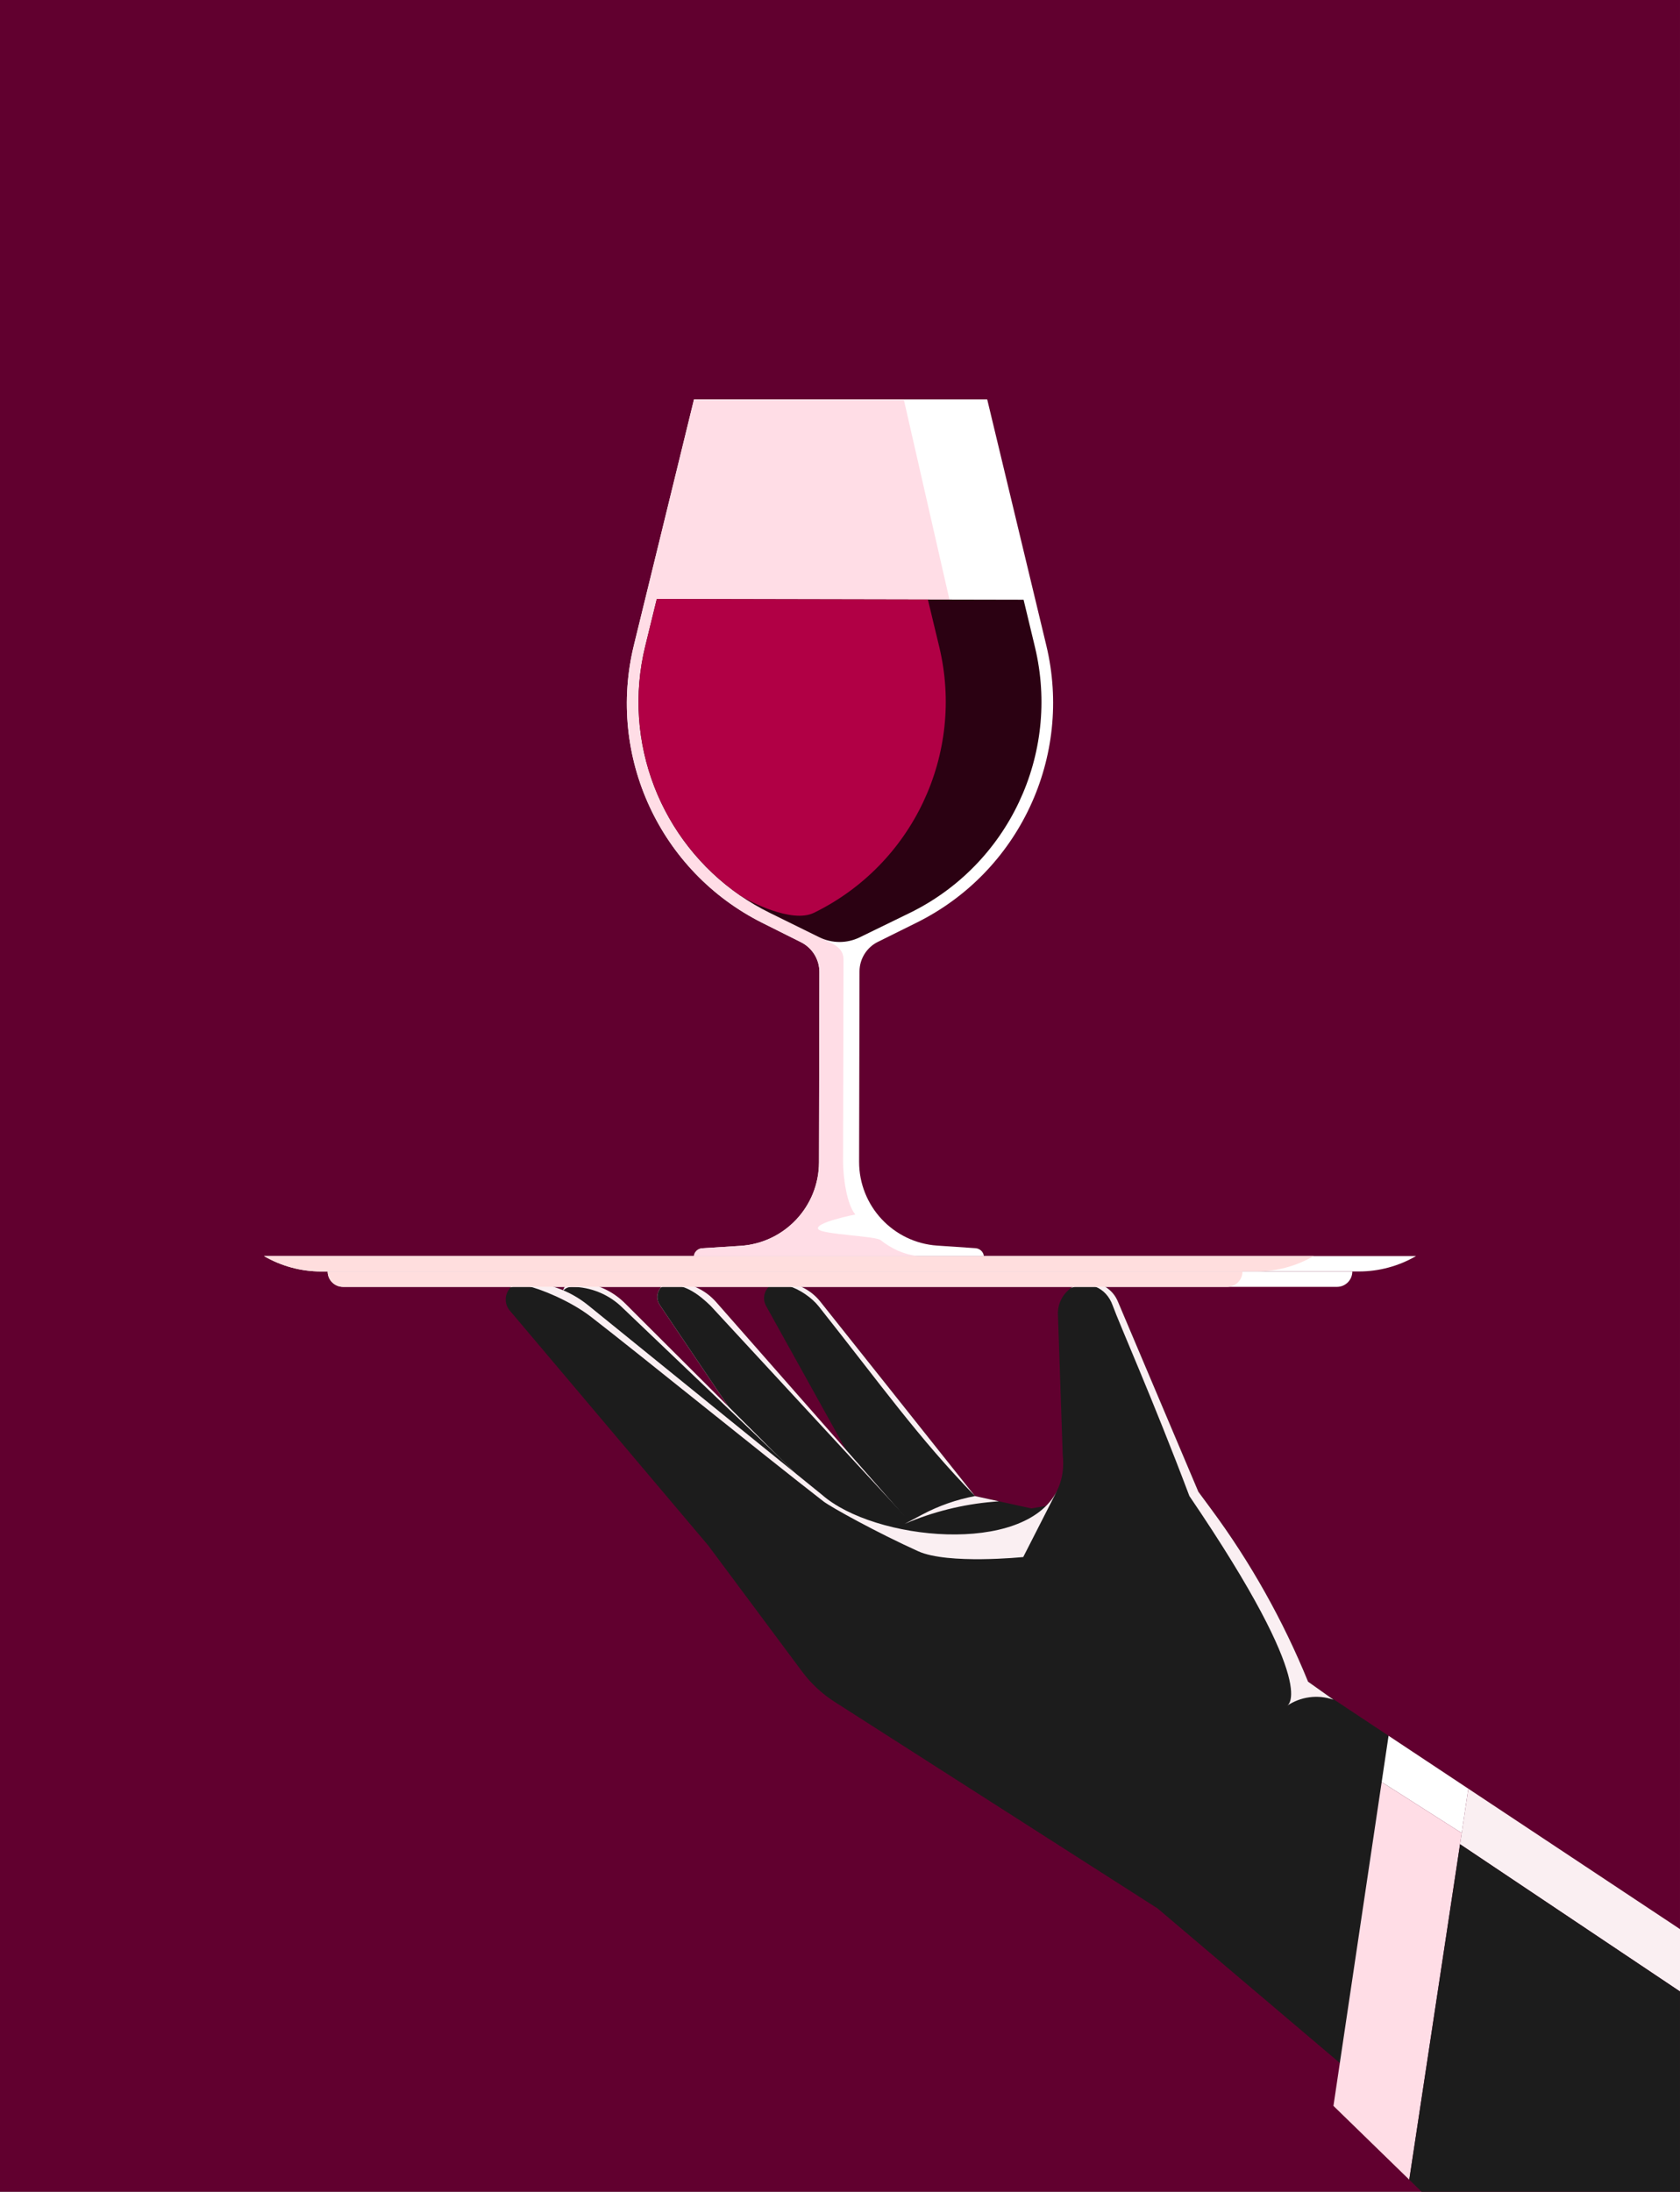 <?xml version="1.0" encoding="UTF-8"?>
<svg id="Layer_2" xmlns="http://www.w3.org/2000/svg" viewBox="0 0 1711.95 2232.85">
  <rect x="0" y="0" width="1711.95" height="2232.85" fill="#808080" stroke="none"/>
  <defs>
    <style>
      .cls-1 {
        fill: #ffdede;
      }

      .cls-2 {
        fill: #faeff2;
      }

      .cls-3 {
        fill: #ffdde6;
      }

      .cls-4 {
        fill: #1c1c1c;
      }

      .cls-5 {
        fill: #b10045;
      }

      .cls-6 {
        fill: #2b0112;
      }

      .cls-7 {
        fill: #fff;
      }

      .cls-8 {
        fill: #61002f;
      }
    </style>
  </defs>
  <g id="Layer_1-2" data-name="Layer_1">
    <g>
      <rect class="cls-8" width="1711.94" height="2232.85"/>
      <g>
        <path class="cls-4" d="M1173.27,1515.95l-220.96,123.54-171.67-309.11c-4.27-7.72-1.54-16.67,4.81-21.19v-.04c2.62-1.83,5.82-2.95,9.41-2.95,7.98,0,15.77,1.83,22.77,5.21,7,3.38,13.29,8.3,18.25,14.55l157.63,198.15,57.37,12.57,122.39-20.73Z"/>
        <path class="cls-2" d="M965.21,1594.19l-75.08,3.88-35.1,1.8-182.56-270.28c-1.8-2.66-2.62-5.53-2.62-8.37,0-3.27,1.11-6.47,3.05-9.05,2.66-3.56,6.9-5.96,12-5.96,17.17,0,33.52,7.36,44.87,20.26l178.78,203.32,52.66,59.88,3.99,4.53Z"/>
        <path class="cls-4" d="M963.66,1589.38l-2.44.29-71.09,8.41-35.1,1.8-182.56-270.28c-1.8-2.66-2.62-5.53-2.62-8.37,0-3.27,1.11-6.47,3.05-9.05,2.55-2.08,5.82-3.38,9.55-3.38,17.17,0,30.77,10.99,41.53,21.34l184.57,199.66,55.1,59.59Z"/>
        <path class="cls-2" d="M902.42,1592.72l-97.49,37.22-229.4-305.01c-1.62-2.16-2.37-4.6-2.37-6.97,0-.86.11-1.76.32-2.59,1.11-4.99,5.5-9.16,11.42-9.16,19.51,0,38.22,7.72,52.02,21.52l157.7,157.41,107.8,107.59Z"/>
        <path class="cls-4" d="M902.42,1592.72l-97.49,37.22-229.4-305.01c-1.62-2.16-2.37-4.6-2.37-6.97,0-.86.11-1.76.32-2.59,2.08-2.62,5.24-4.38,9.12-4.38,19.51,0,38.22,7.76,52.02,21.52l160,152.63,107.8,107.59Z"/>
        <path class="cls-4" d="M1414.97,1768.29l21.1,393.36-256.46-217.45-329.25-210.55c-12.72-8.14-23.87-18.51-32.89-30.62l-95.76-128.58-202.79-239.99c-2.48-3.27-3.59-6.97-3.59-10.56,0-4.56,1.8-8.98,4.92-12.29,3.12-3.27,7.51-5.42,12.75-5.42,24.18,0,47.6,8.3,66.35,23.49l238.27,193.05c53.31,46.88,206.34,61.97,239.42-3.84l.21-.43c.5-1.04,1.01-2.08,1.44-3.2,4.02-9.52,5.6-20.62,4.24-33.44l-4.85-142.72c0-.36-.04-.75-.04-1.11,0-10.49,5.14-19.83,13.04-25.61.25-.18.5-.36.79-.5l.04-.04c5.03-3.45,11.14-5.5,17.71-5.53,12.82-.07,24.43,7.54,29.42,19.36l82.12,194.05,13.11,17.75c20.04,27.09,38.36,55.43,54.82,84.78,16.49,29.35,31.14,59.7,43.86,90.95l14.94,10.6,67.08,44.49Z"/>
        <path class="cls-2" d="M1212.01,1524.06c-37.22-98.71-71.22-174.86-78.29-194.43-6.57-18.18-24.96-25.93-42.64-17.25.31-.15.57-.29.79-.5l.04-.04c5.03-3.45,11.14-5.5,17.71-5.53,12.82-.07,24.43,7.54,29.42,19.36l82.12,194.05,13.11,17.75c20.04,27.09,38.36,55.43,54.82,84.78,16.49,29.35,31.14,59.7,43.86,90.95l25.86,18.34h0c-16-5.54-33.68-3.14-47.63,6.45,0,0,36.71-14.19-99.17-213.93Z"/>
        <polygon class="cls-7" points="1414.97 1768.29 1407.95 1815.41 1489.53 1867.41 1496.25 1822.2 1414.97 1768.29"/>
        <polygon class="cls-3" points="1407.95 1815.41 1358.81 2145.35 1436.06 2220.55 1489.53 1867.41 1407.95 1815.41"/>
        <polygon class="cls-2" points="1496.25 1822.2 1487.81 1878.78 1711.95 2028.8 1711.95 1965.27 1496.25 1822.2"/>
        <polygon class="cls-4" points="1711.94 2028.81 1711.94 2232.85 1448.67 2232.85 1436.06 2220.56 1487.82 1878.76 1711.94 2028.81"/>
        <path class="cls-2" d="M993.51,1524.11c-58.14-59.91-95.17-112.59-159.27-193.33-6.97-8.78-19.29-17.36-31.19-20.92-6.22-1.86-11.64-3.13-17.6-.67v-.04c2.62-1.83,5.82-2.95,9.41-2.95,7.98,0,15.77,1.83,22.77,5.21,7,3.38,13.29,8.3,18.25,14.55l157.63,198.15Z"/>
        <path class="cls-2" d="M921.84,1552.44l17.91-9.5c16.87-8.95,35-15.3,53.77-18.84h0s24.34,5.33,24.34,5.33l-5.64.47c-31.14,2.61-61.66,10.21-90.38,22.53h0Z"/>
        <path class="cls-2" d="M1077.03,1518.9l-34.33,67.31s-76.7,7.79-107-5.87c-41.59-18.76-89.07-44.98-96.69-50.89-64.18-49.76-187.08-149.56-236.71-187.9-22.31-17.24-54.04-29.22-64.02-31.19-11.83-2.34-18.05,1.28-18.05,1.28,3.12-3.27,7.51-5.42,12.75-5.42,24.18,0,47.6,8.3,66.35,23.49l238.27,193.05c53.31,46.88,206.34,61.97,239.42-3.84Z"/>
      </g>
      <g>
        <path class="cls-7" d="M1442.94,1279.6c-8.83,5.13-18.24,9.06-28.03,11.68-9.79,2.66-19.89,4.01-30.11,4.01H327.17c-20.43,0-40.52-5.44-58.14-15.69h1173.91Z"/>
        <path class="cls-1" d="M1338.61,1279.6c-8.83,5.13-18.27,9.06-28.03,11.68-9.79,2.66-19.89,4.01-30.11,4.01H327.17c-20.43,0-40.52-5.44-58.14-15.69h1069.58Z"/>
        <path class="cls-7" d="M1378.05,1295.29c0,4.32-1.77,8.25-4.59,11.1-2.85,2.85-6.75,4.59-11.1,4.59H349.57c-8.67,0-15.69-7.02-15.69-15.69h1044.18Z"/>
        <path class="cls-1" d="M1266.13,1295.29c0,4.32-1.77,8.25-4.59,11.1-2.85,2.85-6.79,4.59-11.1,4.59H349.57c-8.67,0-15.69-7.02-15.69-15.69h932.26Z"/>
      </g>
      <g>
        <path class="cls-7" d="M875.86,989.69l-.41,193.83c-.08,44.99,34.72,82.36,79.63,85.42l39.04,2.65c4.36.33,7.95,3.67,8.48,7.99h-295.55c.61-4.32,4.08-7.62,8.44-7.91l39.12-2.49c44.91-2.89,79.88-40.14,79.96-85.09l.41-193.87c.04-12.8-7.21-24.57-18.75-30.36l-39.41-19.72c-104.29-52.21-158.57-169.58-130.86-282.83l61.25-250.44h298.77l60.23,250.68c27.22,113.34-27.55,230.47-132,282.31l-39.53,19.6c-11.53,5.66-18.83,17.4-18.83,30.24Z"/>
        <path class="cls-3" d="M834.98,954.81c.57.29,1.14.53,1.71.82.24.12.49.24.73.33,13.2,6.24,22.17,9.98,22.13,21.72l-.45,205.81c0,14.79,3.55,43.28,12.51,53.75,0,0-43.04,8.48-37.62,15.12,4.32,5.26,58.16,6.81,63.33,10.96,11.05,8.8,23.88,14.71,37.86,16.26h-228.14c.61-4.32,4.08-7.62,8.44-7.91l39.12-2.49c44.91-2.89,79.88-40.14,79.96-85.09l.41-193.87c.04-12.8-7.21-24.57-18.75-30.36l-39.41-19.72c-104.29-52.21-158.57-169.58-130.86-282.83l61.25-250.44h213.76l46.54,203.93,10.64,46.54c27.22,113.38,44.22,218.73-60.23,270.49l-39.53,19.6c-8.03,3.95-51.23,3.67-43.4,7.38Z"/>
        <path class="cls-6" d="M926.78,930.17l-50.78,24.75c-12.97,6.31-28.11,6.28-41.06-.08l-50.68-24.96c-10.54-5.21-20.53-11.06-30-17.6-80.84-55.57-120.58-156.27-96.78-253.84l11.81-48.25,373.75.76,11.61,48.3c26.16,109.1-27.02,221.74-127.88,270.93Z"/>
        <path class="cls-5" d="M829.25,929.97c-22.51,10.98-66.31-12-74.99-17.69-17.27-11.9-62.77-46.61-87.63-111.17-17.06-44.32-21.05-93.89-9.15-142.67l11.81-48.25,276.23.56,11.61,48.3c26.16,109.1-27.02,221.74-127.88,270.93Z"/>
      </g>
    </g>
  </g>
</svg>